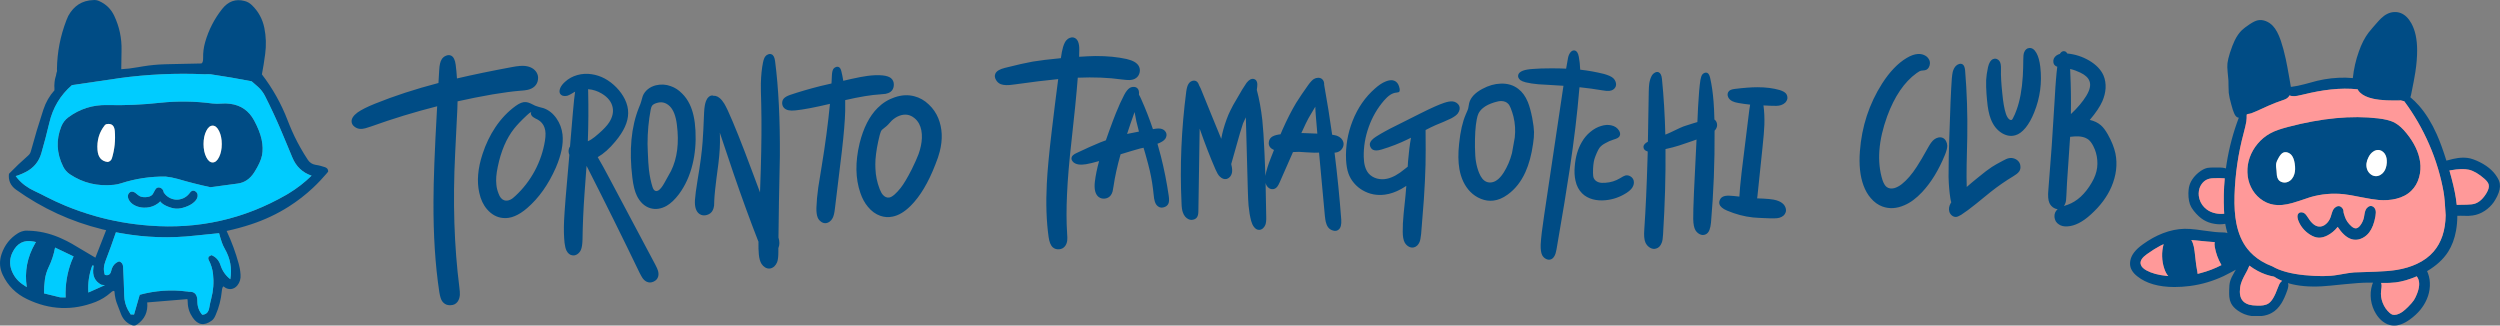 <?xml version="1.0" encoding="UTF-8"?>
<svg id="Layer_1" data-name="Layer 1" xmlns="http://www.w3.org/2000/svg" viewBox="0 0 2336.2 304.22">
  <rect x="0" y="0" width="2336.2" height="304.22" fill="#808080" stroke="none"/>
  <defs>
    <style>
      .cls-1 {
        fill: #f99;
      }

      .cls-1, .cls-2, .cls-3, .cls-4 {
        stroke-width: 0px;
      }

      .cls-2 {
        fill: #fff;
      }

      .cls-3 {
        fill: #004c85;
      }

      .cls-4 {
        fill: #0cf;
      }
    </style>
  </defs>
  <g id="Layer0_0_FILL" data-name="Layer0 0 FILL">
    <path class="cls-3" d="M1066.57,92.96c-.77-1.8-1.52-3.3-2.25-4.5.23-2.53-.12-4.35-1.05-5.45-.8-1.1-1.98-1.7-3.55-1.8-1.5-.07-2.85.27-4.05,1-1.73,1.1-3.45,3.27-5.15,6.5-2.57,4.9-5.15,10.58-7.75,17.05-1.5,3.7-3.7,9.53-6.6,17.5-1.03,2.8-1.95,5.42-2.75,7.85-1.67.57-3.37,1.2-5.1,1.9-6.13,2.5-13.72,5.9-22.75,10.2-2.5,1.23-3.88,2.52-4.15,3.85-.47,1.53.07,3.03,1.6,4.5,2.43,2.17,6.38,2.8,11.85,1.9,3.13-.53,7.2-1.52,12.2-2.95-1.9,6.9-3.22,13.33-3.95,19.3-.8,7.03.38,11.78,3.55,14.25,1.67,1.27,3.63,1.77,5.9,1.5,2.23-.3,3.98-1.25,5.25-2.85.87-1.07,1.5-2.37,1.9-3.9.23-.83.5-2.32.8-4.45,1.33-9.23,3.55-19.3,6.65-30.2,8.3-2.57,14.45-4.38,18.45-5.45,1.07-.23,2.07-.45,3-.65l1.75,5.95c1.9,6.7,3.28,11.95,4.15,15.75,1.6,6.97,2.78,14.4,3.55,22.3.23,2.67.58,4.72,1.05,6.15.67,2.27,1.78,3.88,3.35,4.85,1.5,1,3.23,1.2,5.2.6,2-.57,3.38-1.68,4.15-3.35.7-1.43.82-3.83.35-7.2-1.87-12.8-4.32-25.17-7.35-37.1-1-3.93-2.07-7.83-3.2-11.7.73-.3,1.45-.58,2.15-.85,3.3-1.5,5.28-3.27,5.95-5.3.77-2.2.4-4.13-1.1-5.8-1.27-1.43-3.15-2.2-5.65-2.3-1.07-.07-2.93.13-5.6.6-3.23-9.6-6.83-18.83-10.8-27.7M1060.17,104.91c.03-.13.05-.22.05-.25.87,5.47,2.23,11.57,4.1,18.3-4.57.83-8.27,1.57-11.1,2.2,1.83-5.67,4.15-12.42,6.95-20.25M1008.57,46.76c.13-6.87-1.65-10.77-5.35-11.7-1.17-.27-2.35-.15-3.55.35-1.17.4-2.18,1.1-3.05,2.1-1.2,1.27-2.27,3.4-3.2,6.4-.8,2.7-1.48,6.18-2.05,10.45-10.9,1.03-19.67,2.1-26.3,3.2-5.9,1.03-14.62,3-26.15,5.9-4.83,1.2-7.77,3.02-8.8,5.45-.77,1.83-.57,3.73.6,5.7,1.03,1.9,2.53,3.25,4.5,4.05,2.7,1.07,6.73,1.18,12.1.35,16.9-2.37,30.75-4.07,41.55-5.1-1.93,14.67-3.93,30.73-6,48.2-2.53,21.23-4.08,37.77-4.65,49.6-.93,18.33-.38,34.83,1.65,49.5.67,4.93,2.02,8.27,4.05,10,1.6,1.33,3.53,1.92,5.8,1.75,2.23-.17,4.02-1.07,5.35-2.7,1.23-1.43,1.98-3.3,2.25-5.6.17-1.5.13-3.63-.1-6.4-1.43-21.13-.1-49.68,4-85.65,2.77-24.53,4.75-44.53,5.95-60,14.97-.63,28.65-.08,41.05,1.65,3.17.4,5.53.58,7.1.55,2.63-.07,4.77-.72,6.4-1.95,1.67-1.2,2.75-2.9,3.25-5.1.47-2.13.22-4.12-.75-5.95-1.67-3.07-5.45-5.28-11.35-6.65-8.53-1.9-18.22-2.83-29.05-2.8-4.23.07-9.37.3-15.4.7.1-2.3.15-4.4.15-6.3M1418.87,83.11c-4.6-3.6-10.17-5.25-16.7-4.95-5.47.17-11.08,1.78-16.85,4.85-6.93,3.7-11.07,8.13-12.4,13.3-.33,2.27-.65,3.98-.95,5.15-.1.5-.85,2.33-2.25,5.5-3,6.93-5.07,16-6.2,27.2-1,9.17-.92,17.1.25,23.8,1.57,8.77,4.95,15.83,10.15,21.2,2.87,2.93,6.18,5.15,9.95,6.65,3.9,1.57,7.75,2.12,11.55,1.65,4.47-.47,8.97-2.35,13.5-5.65,7-5.07,12.52-12.07,16.55-21,3.3-7.33,5.67-16.05,7.1-26.15.7-4.33,1.02-8.13.95-11.4-.07-2.97-.62-7.27-1.65-12.9-1.27-6.4-2.65-11.42-4.15-15.05-2.2-5.33-5.15-9.4-8.85-12.2M1403.07,94.41c2.63.13,4.68.95,6.15,2.45.87.8,1.7,2.18,2.5,4.15,1.03,2.6,1.9,5.28,2.6,8.05,1.53,6.23,1.93,12.72,1.2,19.45l-2.6,14.55c-1.73,6.73-4.35,12.85-7.85,18.35-2.27,3.47-4.47,5.85-6.6,7.15-1.43,1-2.97,1.62-4.6,1.85-1.77.27-3.38.08-4.85-.55-2.77-1.13-5.03-3.87-6.8-8.2-1.33-3.23-2.32-6.75-2.95-10.55-.53-2.93-.85-7.43-.95-13.5-.13-11.03.42-19.67,1.65-25.9.4-2.23.92-4.05,1.55-5.45,1.03-2.17,2.58-4.03,4.65-5.6,2.43-1.97,5.83-3.63,10.2-5,2.57-.83,4.8-1.25,6.7-1.25M1237.42,79.36c.13-2.53-.58-4.4-2.15-5.6-.97-.77-2.17-1.12-3.6-1.05-1.33,0-2.58.35-3.75,1.05-1.5.87-3.28,2.73-5.35,5.6-4.67,6.53-8.48,12.18-11.45,16.95-4.27,7.17-8.5,15.48-12.7,24.95-.57,1.27-1.17,2.68-1.8,4.25-.47.03-.93.08-1.4.15-3.47.57-5.88,1.47-7.25,2.7-1.27,1.1-2.02,2.53-2.25,4.3-.3,1.8.03,3.37,1,4.7.83,1.13,2.1,2.05,3.8,2.75-.83,2.2-1.75,4.53-2.75,7-2.87,7.17-4.62,12.88-5.25,17.15v.45c-.3-7.47-.6-14.8-.9-22-.57-12.97-1.23-23.12-2-30.45-1.2-10.5-2.92-19.9-5.15-28.2.17-1.17.3-2.3.4-3.4.37-3.23-.32-5.37-2.05-6.4-1.33-.8-2.82-.8-4.45,0-1.07.57-2.22,1.6-3.45,3.1-.87,1.17-2.25,3.3-4.15,6.4l-4.5,7.75c-2.87,4.67-5.12,8.75-6.75,12.25-1.1,2.2-2.17,4.72-3.2,7.55-2.37,6.4-4.07,12.53-5.1,18.4-2.37-5.63-5.25-12.67-8.65-21.1-4.97-12.4-8.48-21.05-10.55-25.95-.53-1.2-1.05-2.22-1.55-3.05-.53-1.83-1.43-3.1-2.7-3.8-1.17-.57-2.43-.62-3.8-.15-1.33.5-2.37,1.3-3.1,2.4-1.1,1.5-1.88,4.02-2.35,7.55-4.57,35.07-6.03,69.82-4.4,104.25.1,3.77.5,6.62,1.2,8.55,1.1,3.2,2.92,5.37,5.45,6.5,1.37.6,2.8.72,4.3.35,1.5-.33,2.67-1.08,3.5-2.25.87-1.2,1.3-3.18,1.3-5.95l1.2-76.85c4.9,14.03,9.83,26.75,14.8,38.15,1.37,3.13,2.63,5.27,3.8,6.4,2.13,2.2,4.38,3.02,6.75,2.45,1.2-.37,2.23-1.07,3.1-2.1.8-.97,1.35-2.08,1.65-3.35.47-1.97.32-4.52-.45-7.65-.03-.27-.08-.55-.15-.85l8.05-28.45c1.27-4.27,2.27-7.47,3-9.6.07-.13.93-1.98,2.6-5.55,0,1.17.03,2.38.1,3.65l1.75,64.35c.17,6.23.4,11.08.7,14.55.5,5.3,1.3,10.03,2.4,14.2.63,2.3,1.5,4.17,2.6,5.6,1.37,1.87,2.98,2.8,4.85,2.8,1.27,0,2.45-.47,3.55-1.4.97-.87,1.72-1.93,2.25-3.2.7-1.73.98-4.3.85-7.7-.17-10.8-.37-21.33-.6-31.6.17.77.4,1.43.7,2,.7,1.37,1.7,2.43,3,3.2,1.47.73,2.88.88,4.25.45,1.23-.37,2.3-1.18,3.2-2.45.6-.8,1.27-2.03,2-3.7l12.45-28.3c1.63-.07,3.48-.13,5.55-.2,1.6.07,4,.22,7.2.45,3.17.23,5.53.35,7.1.35.67,0,2.17-.03,4.5-.1l5.45,59.2c.27,2.53.55,4.38.85,5.55.47,2,1.18,3.67,2.15,5,1.17,1.57,2.73,2.6,4.7,3.1,2,.6,3.7.32,5.1-.85,2-1.5,2.83-4.67,2.5-9.5-1.57-20.77-3.65-41.57-6.25-62.4,1.1-.1,2.08-.3,2.95-.6,1.9-.63,3.4-1.9,4.5-3.8,1.03-1.9,1.27-3.8.7-5.7-.8-2.6-2.78-4.52-5.95-5.75-1-.33-2.48-.65-4.45-.95-2.17-15.5-4.65-31.02-7.45-46.55M1229.67,108.96c.4,5.27.85,10.57,1.35,15.9-5.4-.27-9.72-.43-12.95-.5h-2l.45-.95c2.87-6.33,4.97-10.68,6.3-13.05,1.4-2.53,3.5-6.08,6.3-10.65.07,2.7.25,5.78.55,9.25M1294.57,76.26c-2.97,1.2-6.17,3.33-9.6,6.4-9.2,8.03-16.18,18.1-20.95,30.2-4.67,11.77-6.72,23.97-6.15,36.6.3,5.07,1.02,9.22,2.15,12.45,1.17,3.37,2.93,6.43,5.3,9.2,2.37,2.77,5.07,5.02,8.1,6.75,6.3,3.63,13.13,4.98,20.5,4.05,5.1-.63,10.3-2.42,15.6-5.35,1.5-.83,3.05-1.78,4.65-2.85-.27,3.43-.52,6.43-.75,9-.8,7.47-1.38,13.08-1.75,16.85-.63,6.57-.92,12.22-.85,16.95,0,4.43.6,7.78,1.8,10.05.87,1.6,2.08,2.87,3.65,3.8,1.6.93,3.22,1.22,4.85.85,2.43-.57,4.25-2.27,5.45-5.1.57-1.33,1.05-3.83,1.45-7.5,1.27-15.63,2.12-26.4,2.55-32.3.8-12.03,1.32-22.82,1.55-32.35.17-7.27.18-18.08.05-32.45,3.77-1.97,6.92-3.5,9.45-4.6.87-.4,3.28-1.4,7.25-3,3-1.27,5.43-2.37,7.3-3.3,2.93-1.57,4.95-3.07,6.05-4.5,1.83-2.47,2.3-4.87,1.4-7.2-.53-1.13-1.38-2.08-2.55-2.85-1.07-.73-2.3-1.17-3.7-1.3-2.03-.17-4.6.27-7.7,1.3-4.8,1.57-12.22,4.87-22.25,9.9l-23,11.55c-4.03,1.97-7.35,3.68-9.95,5.15-2.67,1.43-5.58,3.15-8.75,5.15-3.23,2.1-5.08,4.15-5.55,6.15-.23,1.23-.05,2.42.55,3.55.57,1.17,1.37,2,2.4,2.5,1.8.87,4.4.78,7.8-.25,8.7-2.6,16.92-5.8,24.65-9.6.77-.33,1.75-.82,2.95-1.45-1.17,6.57-2.08,13.97-2.75,22.2-.13,1.7-.23,3.32-.3,4.85-.63.47-1.58,1.22-2.85,2.25-5.87,4.9-11.35,7.9-16.45,9-3.2.7-6.33.65-9.4-.15-3.3-.93-5.93-2.55-7.9-4.85-2.87-3.4-4.37-8.53-4.5-15.4-.17-9.53,1.4-18.88,4.7-28.05,3.27-9.17,8-17.35,14.2-24.55,3.97-4.67,7.8-7.15,11.5-7.45,1.5-.13,2.45-.42,2.85-.85.33-.43.45-1.28.35-2.55-.57-3.23-1.7-5.48-3.4-6.75-2.47-1.9-5.8-1.95-10-.15M235.32,4.76c-2.03-1.97-4.33-3.25-6.9-3.85-8.23-2.17-15.18.33-20.85,7.5-7.27,9.2-12.55,19.5-15.85,30.9-1.4,4.9-2.03,9.88-1.9,14.95.03,1.53-.12,2.75-.45,3.65-.27.63-.65,1.1-1.15,1.4-9.43.13-18.87.33-28.3.6-1.97.03-3.93.08-5.9.15-6.8.2-13.52.83-20.15,1.9-1.7.27-3.38.55-5.05.85-5.73,1.03-10.9,1.65-15.5,1.85,0-.23,0-.48,0-.75,0-5.5.08-11.03.25-16.6.3-11.5-2-22.4-6.9-32.7-3-6.3-7.7-10.85-14.1-13.65-1.77-.8-3.57-1.1-5.4-.9-10.37.37-18.15,5.28-23.35,14.75-.63,1.33-1.22,2.68-1.75,4.05-5.7,14.77-8.65,29.97-8.85,45.6,0,.7.03,1.38.1,2.05-.17.37-.3.75-.4,1.15-.13.5-.25,1.02-.35,1.55-.03.4-.1.8-.2,1.2-.03.17-.07.32-.1.45-.03.1-.07.2-.1.3-.07.2-.13.4-.2.6-.23.67-.42,1.35-.55,2.05-.2.97-.35,1.97-.45,3-.13,1.07-.2,2.15-.2,3.25,0,.07,0,.12,0,.15.07.7.1,1.4.1,2.1v2.1c-4.6,5.07-8.05,11.08-10.35,18.05-4.27,12.93-8.17,25.92-11.7,38.95-.4,1.53-1.2,2.82-2.4,3.85-6.37,5.57-12.38,11.28-18.05,17.15-.73,6.2,1.48,11.15,6.65,14.85,24.53,17.5,51.37,29.83,80.5,37,1.23.3,2.45.58,3.65.85l-10.05,25.7c-.37-.2-.72-.42-1.05-.65-6.9-4.17-13.93-8.33-21.1-12.5-3-1.7-6.07-3.25-9.2-4.65-2.1-.97-4.23-1.85-6.4-2.65-9.07-3.33-18.35-4.93-27.85-4.8-2.43.33-4.67,1.12-6.7,2.35-7.37,4.57-12.48,11.05-15.35,19.45-.27.8-.5,1.6-.7,2.4-1.43,5.8-.87,11.45,1.7,16.95,4.77,10.23,12.4,17.85,22.9,22.85,21.13,10.13,42.48,10.98,64.05,2.55,5.17-2.07,9.8-4.92,13.9-8.55,1.67-1.5,2.78-2.03,3.35-1.6.13.07.23.22.3.45.13,2.27.45,4.5.95,6.7.33,1.47.77,2.92,1.3,4.35,1.23,3.37,2.52,6.72,3.85,10.05,2.03,5.13,5.48,8.6,10.35,10.4,1.17.4,2.3.4,3.4,0,.4-.17.8-.38,1.2-.65,7.17-4.87,10.35-11.75,9.55-20.65l37.55-3.1c.2,1.03.3,2.03.3,3,.1,5.23,1.67,10.02,4.7,14.35,4.8,6.9,10.67,7.85,17.6,2.85,1.33-1,2.37-2.3,3.1-3.9.23-.53.48-1.07.75-1.6,3.07-7,4.97-14.4,5.7-22.2.23-2.5.75-3.97,1.55-4.4.6.53,1.23.98,1.9,1.35,1.57.9,3.3,1.28,5.2,1.15,2.33-.33,4.27-1.43,5.8-3.3,2.33-2.83,3.35-6.22,3.05-10.15-.13-2.1-.38-4.13-.75-6.1-.27-1.3-.57-2.58-.9-3.85-2.9-10.63-6.68-20.93-11.35-30.9,7.7-1.63,15.33-3.7,22.9-6.2,12.7-4.2,24.47-9.75,35.3-16.65,8.03-5.1,15.55-10.93,22.55-17.5,2.37-2.23,4.68-4.55,6.95-6.95,1.93-2.03,3.82-4.13,5.65-6.3l1.5-1.8c.07-1.53-.43-2.68-1.5-3.45-.37-.3-.8-.53-1.3-.7-1.4-.5-2.85-.93-4.35-1.3-1.53-.4-3.12-.72-4.75-.95-2.97-.53-5.3-2.05-7-4.55-2.5-3.77-4.85-7.62-7.05-11.55-3.77-6.67-7.12-13.6-10.05-20.8-.63-1.57-1.25-3.12-1.85-4.65-5.93-15.47-13.95-29.78-24.05-42.95,1.2-6.23,2.22-12.57,3.05-19,1.1-8.23.85-16.35-.75-24.35-1.7-8.4-5.6-15.53-11.7-21.4M263.12,123.06c2.3,5.43,4.58,10.88,6.85,16.35,1.07,2.57,2.13,5.13,3.2,7.7,3.5,8.5,9.5,14.18,18,17.05-6.47,6.3-13.53,11.78-21.2,16.45-.73.47-1.48.92-2.25,1.35-39.63,22.83-82.37,32.45-128.2,28.85-17.47-1.3-34.43-4.3-50.9-9-9.33-2.67-18.52-5.87-27.55-9.6-6.07-2.53-12.07-5.32-18-8.35-3.47-1.83-6.97-3.57-10.5-5.2-6.57-3-11.92-6.93-16.05-11.8-.67-.77-1.28-1.55-1.85-2.35.53-.13,1.05-.27,1.55-.4.47-.17.92-.33,1.35-.5,2.23-.83,4.38-1.78,6.45-2.85,7.43-3.8,12.3-9.65,14.6-17.55,2.73-9.43,5.22-18.9,7.45-28.4,3.33-14.2,10.38-25.95,21.15-35.25l43.35-6.35c.23-.07.48-.12.75-.15,26.67-3.63,53.37-4.85,80.1-3.65,1.87-.13,3.63-.13,5.3,0,12.9,1.9,25.7,4.08,38.4,6.55,1.9,1.7,3.8,3.35,5.7,4.95,2.83,2.5,5.08,5.38,6.75,8.65,5.57,10.97,10.75,22.13,15.55,33.5M182.02,220.21c8.03-.83,15.6-1.6,22.7-2.3.77,3,1.65,5.92,2.65,8.75.67,1.93,1.53,3.83,2.6,5.7,5.23,9.03,6.98,18.55,5.25,28.55-4.37-3.37-7.43-7.77-9.2-13.2-1.5-4.53-4.32-7.63-8.45-9.3l-2.45,1.4c-.6,1.03-.63,2.07-.1,3.1,2.2,4.2,3.55,8.57,4.05,13.1.9,7.87.33,15.6-1.7,23.2-.73,2.77-1.33,5.53-1.8,8.3-.7,4.27-2.9,6.47-6.6,6.6-3.07-3.47-4.58-7.73-4.55-12.8.03-6.23-2.65-9.1-8.05-8.6-.5-.27-1.02-.37-1.55-.3-14.9-1.93-29.65-.92-44.25,3.05l-5.3,18.45-3.15-.05c-.93-1.4-1.82-2.88-2.65-4.45-2.17-4.13-3.3-8.57-3.4-13.3-.23-9-.58-17.98-1.05-26.95-.13-2.47-1.35-4.1-3.65-4.9-3.93,1.33-6.42,4.3-7.45,8.9-.77,3.4-2.75,4.63-5.95,3.7-1.37-4.03-1.2-8.25.5-12.65,3.5-9.07,6.78-18.12,9.85-27.15l5.25.95c22.67,4.03,45.48,4.77,68.45,2.2M11.62,236.01c4.2-8.77,10.85-12.18,19.95-10.25l2.1.45c-.27.37-.53.75-.8,1.15-7.43,12.77-10.05,26.42-7.85,40.95-1.37-.9-2.72-1.8-4.05-2.7-4.9-3.4-8.33-7.88-10.3-13.45-1.9-5.47-1.58-10.85.95-16.15M45.42,249.76c2.87-5.9,4.88-12.03,6.05-18.4l17.3,8.25c-.73,1.5-1.38,3.02-1.95,4.55-4.1,10.7-5.93,21.97-5.5,33.8l-5.1-.1-15.1-3.7c-.03-4.33.25-8.67.85-13,.57-3.97,1.72-7.77,3.45-11.4M87.52,248.21c-.07.63-.15,1.28-.25,1.95-1.13,7.43,1.35,12.75,7.45,15.95l3.3.35-15.45,6.9c-.6-8.63.62-17.05,3.65-25.25l1.3.1M177.87,179.61c-.27.3-.65.78-1.15,1.45-1.43,1.77-3.22,3.15-5.35,4.15-2.17.97-4.38,1.42-6.65,1.35-2.27-.1-4.43-.72-6.5-1.85-2.07-1.17-3.73-2.7-5-4.6-.1-.13-.18-.27-.25-.4-.1-.67-.3-1.3-.6-1.9-.53-1.07-1.37-1.83-2.5-2.3-1.2-.47-2.28-.43-3.25.1-.8.47-1.52,1.37-2.15,2.7-.87,1.73-1.45,2.8-1.75,3.2-1.37,1.77-3.65,2.68-6.85,2.75-2.3.07-4.17-.3-5.6-1.1-.5-.3-1.1-.73-1.8-1.3-1-.83-1.58-1.32-1.75-1.45-1.47-1.1-2.87-1.52-4.2-1.25-.8.2-1.48.67-2.05,1.4-.53.67-.85,1.43-.95,2.3-.13,1.57.35,3.17,1.45,4.8,1.37,2.03,3.32,3.6,5.85,4.7,2.27,1.03,4.78,1.6,7.55,1.7,3.77.13,7.25-.62,10.45-2.25,1.97-1,3.6-2.22,4.9-3.65.2.3.42.58.65.85,1.23,1.33,3.08,2.55,5.55,3.65,3.2,1.37,6.03,2.13,8.5,2.3,2.6.13,5.48-.35,8.65-1.45,3.6-1.23,6.45-2.85,8.55-4.85,2.3-2.13,3.32-4.33,3.05-6.6-.17-1.3-.82-2.35-1.95-3.15-1.2-.83-2.35-.98-3.45-.45-.47.23-.93.62-1.4,1.15M206.77,96.81c-2.7.23-5.42.2-8.15-.1-16.27-2.17-32.55-2.4-48.85-.7-16.43,1.83-32.9,2.55-49.4,2.15-13.63-.33-25.85,3.52-36.65,11.55-2.9,2.2-5.03,4.98-6.4,8.35-5.07,12.6-4.5,25.13,1.7,37.6,1.47,2.97,3.57,5.37,6.3,7.2,12.23,8.17,25.93,11.45,41.1,9.85,2.17-.2,4.33-.65,6.5-1.35,13.57-4.4,27.5-6.52,41.8-6.35,3.83.4,7.63,1.13,11.4,2.2,10.07,2.97,20.23,5.55,30.5,7.75l25.35-3.4c6.47-.8,11.68-4.32,15.65-10.55s6.38-11.53,7.25-15.9c.87-4.4.75-9.27-.35-14.6-1.13-5.33-3.47-11.3-7-17.9-4.93-9.13-12.4-14.33-22.4-15.6-2.8-.4-5.58-.47-8.35-.2M190.22,134.61c0-4.73.83-8.78,2.5-12.15,1.67-3.37,3.67-5.05,6-5.05s4.33,1.68,6,5.05c1.67,3.37,2.5,7.42,2.5,12.15s-.83,8.78-2.5,12.15c-1.67,3.37-3.67,5.05-6,5.05s-4.33-1.68-6-5.05c-1.67-3.37-2.5-7.42-2.5-12.15M107.27,122.41c.7,8.73-.18,17.18-2.65,25.35-.57,1.9-1.85,3.1-3.85,3.6-5.9-.63-9.12-4.35-9.65-11.15-.7-8.87,1.55-16.57,6.75-23.1.4-.53.95-.9,1.65-1.1,4.73-.9,7.32,1.23,7.75,6.4M820.12,100.86c-7.67,7.67-13.28,18.7-16.85,33.1-4.17,17.43-3.93,32.85.7,46.25,1.7,5.07,4.03,9.38,7,12.95,3.4,4.17,7.28,7,11.65,8.5,3.77,1.33,7.6,1.58,11.5.75,5.6-1.1,11.23-4.47,16.9-10.1,8.83-8.83,16.5-21.65,23-38.45,1.9-4.67,3.28-8.75,4.15-12.25,2.9-11.37,2.45-21.73-1.35-31.1-2.03-4.93-4.98-9.22-8.85-12.85-3.97-3.83-8.47-6.4-13.5-7.7-5.87-1.57-11.98-1.25-18.35.95-6.03,2-11.37,5.32-16,9.95M818.07,157.71c-.13-2.43-.12-5.32.05-8.65.53-7,1.87-14.68,4-23.05.57-2.23,1.23-3.78,2-4.65.27-.3,1.27-1.12,3-2.45,1.57-1.13,3.62-3.18,6.15-6.15,2.13-2,4.45-3.5,6.95-4.5,2.77-1.07,5.42-1.38,7.95-.95,2.23.43,4.3,1.42,6.2,2.95,1.8,1.4,3.28,3.17,4.45,5.3,1.97,3.73,2.85,8.23,2.65,13.5-.17,4.6-1.2,9.58-3.1,14.95-1.4,3.7-3.5,8.4-6.3,14.1-4.17,8.2-7.68,14.08-10.55,17.65-1.73,2.2-3.55,4.17-5.45,5.9-2.1,1.83-3.87,2.82-5.3,2.95-2.07.23-3.95-.58-5.65-2.45-1.07-1.13-2.1-2.97-3.1-5.5-2.4-6.23-3.72-12.55-3.95-18.95M810.07,71.01c-3.33.43-8.17,1.35-14.5,2.75-2.67.57-5.18,1.15-7.55,1.75-.5-3.13-1.1-6.12-1.8-8.95-.47-1.9-1.17-3.13-2.1-3.7-.87-.53-1.85-.62-2.95-.25-1.1.4-1.93,1.07-2.5,2-.73,1.13-1.17,3.15-1.3,6.05-.1,2.4-.22,4.85-.35,7.35-3.97.9-7.4,1.7-10.3,2.4-10.53,2.67-19.97,5.42-28.3,8.25-2.97,1.03-5,2.22-6.1,3.55-1,1.2-1.47,2.67-1.4,4.4.1,1.73.7,3.17,1.8,4.3,2.03,2.1,5.58,2.85,10.65,2.25,7.03-.67,17.77-2.7,32.2-6.1-1.73,18.1-4.33,37.7-7.8,58.8-1.6,9.47-2.63,15.85-3.1,19.15-1,7.13-1.58,13.53-1.75,19.2-.1,3.87.3,6.9,1.2,9.1.63,1.5,1.6,2.73,2.9,3.7,1.3,1.03,2.68,1.55,4.15,1.55,1.37,0,2.72-.47,4.05-1.4,1.17-.83,2.12-1.95,2.85-3.35.93-1.73,1.63-4.58,2.1-8.55l6.55-54c1.87-16.27,2.9-28.78,3.1-37.55.07-3.47.07-6.85,0-10.15,13.5-3.1,24.32-4.88,32.45-5.35,2.67-.17,4.43-.33,5.3-.5,1.9-.37,3.45-1,4.65-1.9,1.97-1.5,2.98-3.65,3.05-6.45.07-2.7-.85-4.83-2.75-6.4-1.7-1.3-4.3-2.13-7.8-2.5-4.33-.4-9.22-.22-14.65.55M508.02,101.11c-3.57-.87-6.22-1.65-7.95-2.35-1.87-.93-3.25-1.62-4.15-2.05-1.67-.77-3.13-1.2-4.4-1.3-2.73-.3-5.95.9-9.65,3.6-7.2,5.2-13.52,11.83-18.95,19.9-5,7.47-9,15.8-12,25-4.43,13.47-5.45,25.53-3.05,36.2,1.33,6.27,3.77,11.43,7.3,15.5,4.27,4.9,9.22,7.6,14.85,8.1,7.03.77,14.57-2.32,22.6-9.25,10.9-9.4,19.82-21.97,26.75-37.7,5.13-11.83,7.23-22.17,6.3-31-.63-5.53-2.48-10.52-5.55-14.95-3.23-4.73-7.27-7.97-12.1-9.7M508.87,119.36c1.1,3.1,1.22,7.2.35,12.3-1.6,9.8-4.77,19.13-9.5,28-4.8,8.9-10.85,16.72-18.15,23.45-1.63,1.63-3.23,2.82-4.8,3.55-2.07.93-3.97,1.08-5.7.45-2.3-.8-4.05-2.93-5.25-6.4-1.07-2.7-1.72-5.35-1.95-7.95-.57-4.73-.13-10.38,1.3-16.95,2.97-14.6,8.05-26.47,15.25-35.6,2.77-3.5,6.78-7.7,12.05-12.6,1.7-1.63,3.02-2.62,3.95-2.95-.7,1.57-.18,3.1,1.55,4.6.53.43,1.27.88,2.2,1.35.5.3,1.27.68,2.3,1.15,3.13,1.73,5.27,4.27,6.4,7.6M502.72,74.46c.37-2.53-.08-4.82-1.35-6.85-2.1-3.33-5.6-5.32-10.5-5.95-2.8-.37-6.92-.03-12.35,1-19.4,3.6-36.57,7.15-51.5,10.65-.27-4.5-.67-8.77-1.2-12.8-.57-4.43-1.92-7.23-4.05-8.4-1.5-.8-3.15-.82-4.95-.05-1.73.67-3.08,1.78-4.05,3.35-1.33,2.03-2.12,5.42-2.35,10.15l-.7,12c-21.8,5.7-41.62,12.17-59.45,19.4-7.13,2.87-12.5,5.57-16.1,8.1-4.03,2.97-5.9,5.92-5.6,8.85.17,1.73,1.03,3.2,2.6,4.4,1.5,1.23,3.17,1.93,5,2.1,1.57.17,3.33-.02,5.3-.55,1.13-.27,2.87-.82,5.2-1.65,20.33-7.3,40.95-13.6,61.85-18.9l-.2,3.2c-2.13,37.9-3.22,66.37-3.25,85.4-.17,31.67,1.65,60.02,5.45,85.05.4,2.4.8,4.18,1.2,5.35.63,1.97,1.53,3.5,2.7,4.6,1.77,1.73,4.02,2.5,6.75,2.3,2.7-.1,4.8-1.13,6.3-3.1,1.27-1.67,2.02-3.8,2.25-6.4.1-1.8-.05-4.17-.45-7.1-4.9-38.47-6.22-80.2-3.95-125.2.43-9.17,1.12-23.02,2.05-41.55.07-2.4.13-4.78.2-7.15,10.83-2.43,21.73-4.6,32.7-6.5,10.5-1.73,18.92-2.85,25.25-3.35,3.47-.23,6-.53,7.6-.9,2.73-.63,4.9-1.73,6.5-3.3,1.73-1.67,2.77-3.73,3.1-6.2M587.02,105.86c.07-4.33-.95-8.67-3.05-13-1.9-3.9-4.52-7.58-7.85-11.05-6.87-7.03-14.6-11.18-23.2-12.45-4.5-.7-8.93-.45-13.3.75-4.5,1.23-8.37,3.35-11.6,6.35-1.9,1.67-3.35,3.5-4.35,5.5-.87,2.13-1.03,3.83-.5,5.1.5,1.17,1.45,1.98,2.85,2.45,1.33.33,2.67.33,4,0,1.03-.3,2.23-.85,3.6-1.65l3.4-2c.1-.03.23-.08.4-.15-.57,3.57-1.25,10-2.05,19.3l-2.7,31.9c-.47.63-.82,1.38-1.05,2.25-.43,1.67-.37,3.32.2,4.95.07.17.15.33.25.5l-3.55,41.1c-.73,9.4-1.2,16.27-1.4,20.6-.33,7.67-.18,14.53.45,20.6.37,3.07.97,5.48,1.8,7.25,1.4,2.77,3.33,4.27,5.8,4.5,1.57.2,3.1-.23,4.6-1.3,1.33-.97,2.37-2.25,3.1-3.85.87-1.97,1.37-5.2,1.5-9.7.17-13.57.8-28.05,1.9-43.45l1.65-22.5c.07-.93.15-1.88.25-2.85,17.6,34.6,34.15,68,49.65,100.2,1.07,2.07,1.97,3.65,2.7,4.75,1.2,1.63,2.53,2.77,4,3.4,2,.9,4.1.83,6.3-.2,2.23-1.03,3.65-2.62,4.25-4.75.47-1.67.38-3.55-.25-5.65-.43-1.37-1.25-3.18-2.45-5.45l-43-80.9c-4.03-7.67-7.63-14.18-10.8-19.55,5.6-3.23,11.1-8.13,16.5-14.7,7.9-9.4,11.88-18.17,11.95-26.3M549.72,83.36c4.4.33,8.58,1.68,12.55,4.05,5.9,3.53,9.33,7.95,10.3,13.25.8,4.4-.3,8.97-3.3,13.7-1.97,3.03-5.22,6.52-9.75,10.45-2.77,2.47-5.08,4.28-6.95,5.45-1.1.7-2.18,1.28-3.25,1.75.57-15.7.67-31.25.3-46.65,0-.7-.02-1.37-.05-2,.03,0,.08,0,.15,0M637.27,87.26c-3.1-3.17-6.58-5.42-10.45-6.75-4.5-1.67-9.15-1.93-13.95-.8-2.77.7-5.22,1.88-7.35,3.55-2.23,1.8-3.85,3.93-4.85,6.4-.03.2-.55,2-1.55,5.4-.33,1.27-1.02,3.1-2.05,5.5-7.23,18-9.28,39.82-6.15,65.45.87,7.33,2.28,12.98,4.25,16.95,1.33,2.77,3.03,5.17,5.1,7.2,2.23,2.13,4.72,3.6,7.45,4.4,5,1.43,10.1.68,15.3-2.25,3.87-2.27,7.67-5.87,11.4-10.8,5.97-8.03,10.23-17.42,12.8-28.15,2.37-9.8,3.27-20.22,2.7-31.25-.5-9.97-2.28-18.15-5.35-24.55-1.9-4-4.33-7.43-7.3-10.3M619.72,95.81c2.27.47,4.38,1.68,6.35,3.65,3.33,3.47,5.48,9.12,6.45,16.95,2.2,17.03.38,31.48-5.45,43.35l-6.4,11.5c-1.73,3.07-3.37,5.18-4.9,6.35-1.17.8-2.18,1.08-3.05.85-1.27-.3-2.25-1.52-2.95-3.65-1.5-4.73-2.62-10.1-3.35-16.1-.47-4.27-.82-9.73-1.05-16.4l-.25-7.9c0-10.97.98-21.63,2.95-32,.33-1.73.77-2.95,1.3-3.65.8-1.03,2.12-1.83,3.95-2.4,2.3-.77,4.43-.95,6.4-.55M720.97,50.76c-.93-.4-1.95-.4-3.05,0-1.03.33-1.9.93-2.6,1.8-.97,1.1-1.73,3.03-2.3,5.8-1.17,5.67-1.83,12.27-2,19.8-.07,3.13.05,9.8.35,20,.4,16.97.25,37.27-.45,60.9-.27,7.4-.5,14.3-.7,20.7-2.4-6.33-4.98-13.23-7.75-20.7-9.3-25.03-16.8-43.75-22.5-56.15-1.33-2.77-2.4-4.82-3.2-6.15-1.33-2.17-2.78-3.9-4.35-5.2-1.17-.97-2.38-1.6-3.65-1.9-.63-.17-1.23-.18-1.8-.05-.23-.13-.47-.23-.7-.3-1.37-.27-2.68.15-3.95,1.25-1.1.97-1.95,2.23-2.55,3.8-.97,2.43-1.57,6.03-1.8,10.8-.47,12.23-.93,21.4-1.4,27.5-.63,9-2.18,20.78-4.65,35.35-1.43,8.77-2.27,15.08-2.5,18.95-.37,6.5,1.07,10.85,4.3,13.05,2.03,1.37,4.35,1.65,6.95.85,2.53-.73,4.35-2.23,5.45-4.5.57-1.13.97-2.57,1.2-4.3.07-.63.12-2.17.15-4.6.07-2.2.33-5.55.8-10.05.57-5.47,1.6-13.72,3.1-24.75,1.17-9.73,1.63-18,1.4-24.8,0-1.23-.03-2.52-.1-3.85,5.27,15.93,9.53,28.63,12.8,38.1,8.03,23.37,15.65,44.25,22.85,62.65.13.33.28.68.45,1.05-.07,5,.05,8.95.35,11.85.33,3.8,1.17,6.77,2.5,8.9.87,1.37,1.97,2.47,3.3,3.3,1.43.87,2.9,1.23,4.4,1.1,1.5-.17,2.92-.83,4.25-2,1.13-1.1,2.02-2.42,2.65-3.95.77-2.03,1.15-5.22,1.15-9.55,0-1.13,0-2.33,0-3.6.63-1.47.95-3.03.95-4.7s-.28-3.35-.85-5.25c.17-19,.6-44.25,1.3-75.75.23-34.77-1.25-64.38-4.45-88.85-.43-3.7-1.55-5.88-3.35-6.55M1485.97,123.41c-3.07,2.53-5.63,5.6-7.7,9.2-3.77,6.33-6,13.92-6.7,22.75-.47,4.93-.23,9.45.7,13.55,1.03,4.8,3.12,8.75,6.25,11.85,2.63,2.6,6,4.45,10.1,5.55,3.63.93,7.5,1.2,11.6.8,7.03-.63,13.62-2.92,19.75-6.85,2.3-1.5,4.05-3.08,5.25-4.75,1.5-2.3,1.97-4.58,1.4-6.85-.47-1.6-1.45-2.87-2.95-3.8-1.6-.97-3.22-1.25-4.85-.85-.93.23-2.63,1.12-5.1,2.65-4.03,2.43-8.53,3.82-13.5,4.15-2.47.23-4.52.1-6.15-.4-2.2-.7-3.75-1.95-4.65-3.75-.53-1.1-.8-2.85-.8-5.25,0-5.3.43-9.52,1.3-12.65.57-1.8,1.27-3.65,2.1-5.55,1.03-2.4,1.95-4.12,2.75-5.15,1.27-1.63,3.03-3.03,5.3-4.2,2.3-1.37,4.92-2.52,7.85-3.45,1.57-.47,2.72-.9,3.45-1.3,1.23-.67,2.02-1.5,2.35-2.5.47-1.27.27-2.7-.6-4.3-1.6-2.77-4.12-4.5-7.55-5.2-2.87-.63-5.97-.43-9.3.6-3.7,1.1-7.13,3-10.3,5.7M1621.02,83.11c-2.67.33-4.45,1.02-5.35,2.05-.7.7-1.12,1.57-1.25,2.6-.1,1,.05,1.95.45,2.85.7,1.67,2.05,3,4.05,4,1.4.7,3.28,1.25,5.65,1.65,3.87.67,7.35,1.15,10.45,1.45l.45.1c-.53,2.93-1.02,6.37-1.45,10.3l-6.5,52.75c-1.23,10.87-1.93,18.48-2.1,22.85-3.8-.47-6.93-.75-9.4-.85-2.73-.1-4.82.25-6.25,1.05-1.17.63-2.03,1.62-2.6,2.95-.63,1.37-.75,2.68-.35,3.95.7,2.3,3.07,4.3,7.1,6,8.13,3.43,16.23,5.57,24.3,6.4,3.07.27,6.53.47,10.4.6l6.4.25c3.57.1,6.2-.1,7.9-.6,3.03-.93,4.95-2.62,5.75-5.05.47-1.37.42-2.83-.15-4.4-.53-1.5-1.4-2.77-2.6-3.8-1.8-1.67-4.6-2.88-8.4-3.65-2.47-.43-5.58-.75-9.35-.95-2.4-.1-4.45-.18-6.15-.25.13-.73.23-1.52.3-2.35l4.75-45.65c.97-8.97,1.53-15.87,1.7-20.7.2-6.7-.08-12.75-.85-18.15l7.6.35c1.97.1,3.47.12,4.5.05,1.7-.03,3.15-.27,4.35-.7,1.5-.5,2.8-1.27,3.9-2.3,1.1-1.17,1.77-2.43,2-3.8.17-1.8-.27-3.37-1.3-4.7-1-1.2-2.88-2.27-5.65-3.2-6.17-1.8-13.17-2.7-21-2.7-5.6,0-12.7.53-21.3,1.6M1598.07,72.71c-.57-2.53-1.48-4.08-2.75-4.65-.8-.3-1.63-.28-2.5.05-.87.37-1.57.88-2.1,1.55-.7,1-1.27,2.65-1.7,4.95-.87,5.53-1.6,13.93-2.2,25.2l-.65,14.25c-1.3.4-2.75.83-4.35,1.3-3.87,1.17-6.67,2.07-8.4,2.7-1.97.73-4.7,1.97-8.2,3.7-3.7,1.8-6.45,3.05-8.25,3.75-.27.1-.52.18-.75.25-.47-18.37-1.52-35.68-3.15-51.95-.33-3.43-1.37-5.53-3.1-6.3-1.2-.5-2.47-.32-3.8.55-1.17.67-2.12,1.7-2.85,3.1-1.03,1.97-1.75,4.33-2.15,7.1-.23,1.73-.38,4.22-.45,7.45-.33,19.3-.6,34.87-.8,46.7-2.7,1.43-4.08,3.02-4.15,4.75-.03,1,.28,1.9.95,2.7.7.73,1.55,1.25,2.55,1.55.17.07.33.12.5.15-.1,3.2-.18,6-.25,8.4-.7,24.07-1.68,45.47-2.95,64.2-.47,5.67-.12,9.83,1.05,12.5.9,2,2.28,3.58,4.15,4.75,2,1.2,3.95,1.48,5.85.85,2.33-.63,4.07-2.42,5.2-5.35.7-1.8,1.12-4.33,1.25-7.6,1.77-28.47,2.53-55.13,2.3-80,4.5-.97,8.75-2.08,12.75-3.35,2.8-.87,6.98-2.28,12.55-4.25,1.27-.47,2.5-.92,3.7-1.35l-2.4,49.05c-.53,12.33-.77,20.75-.7,25.25.1,4.8.78,8.28,2.05,10.45,1,1.63,2.33,2.88,4,3.75,1.77.87,3.47.98,5.1.35,1.83-.63,3.18-2.1,4.05-4.4.63-1.63,1.1-3.83,1.4-6.6,2.43-28.13,3.55-56.83,3.35-86.1.37-.4.68-.77.95-1.1,1.23-1.7,1.67-3.52,1.3-5.45-.33-1.7-1.13-3-2.4-3.9-.17-6.53-.43-12.13-.8-16.8-.63-8.13-1.7-15.52-3.2-22.15M1475.37,53.06c-.57-3.4-1.85-5.37-3.85-5.9-1.57-.27-2.95.4-4.15,2-1,1.33-1.7,3.02-2.1,5.05-.53,2.63-1.12,5.95-1.75,9.95-4.5-.23-9.2-.33-14.1-.3-6.63,0-12.17.18-16.6.55-4.17.23-7.45.8-9.85,1.7-2.37.93-3.78,2.23-4.25,3.9-.4,1.8.27,3.42,2,4.85,1.1.8,2.8,1.5,5.1,2.1,3.33.8,7.28,1.4,11.85,1.8,1.17.13,5.15.37,11.95.7,3.87.17,7.67.4,11.4.7l-18.1,121.45c-1.83,12-2.9,21.03-3.2,27.1-.1,4.4.37,7.63,1.4,9.7.77,1.5,1.9,2.65,3.4,3.45,1.6.87,3.15,1.05,4.65.55,2.7-.93,4.48-4.03,5.35-9.3,5.73-33.03,9.83-57.95,12.3-74.75,4.17-27.67,7.17-52.7,9-75.1.07-.57.13-1.15.2-1.75,7.27.77,14.35,1.73,21.25,2.9,2.73.5,4.97.67,6.7.5,2.57-.3,4.4-1.4,5.5-3.3.77-1.33.92-2.85.45-4.55-.4-1.57-1.23-2.93-2.5-4.1-1.57-1.43-4.45-2.73-8.65-3.9-7.8-1.9-15.17-3.22-22.1-3.95-.17-4.4-.6-8.42-1.3-12.05M1886.32,150.91c-1.03-1.23-2.33-2.13-3.9-2.7-1.57-.57-3.15-.72-4.75-.45-1.63.23-3.72,1.08-6.25,2.55-4.1,2.13-7.5,4.07-10.2,5.8-2.77,1.77-7.22,5.17-13.35,10.2-3.57,2.87-6.9,5.67-10,8.4-.2-5.9-.23-12.63-.1-20.2.1-5.87.3-14.72.6-26.55.33-21.23-.33-41.85-2-61.85-.23-3.13-1.03-5.13-2.4-6-1-.57-2.13-.65-3.4-.25-1.2.37-2.23,1.03-3.1,2-1.2,1.37-2.1,3.15-2.7,5.35-.33,1.5-.62,3.58-.85,6.25-.8,11-1.58,29.33-2.35,55l-.5,17.5c-.17,8.93-.23,15.4-.2,19.4.2,7.2.73,13.63,1.6,19.3.23,1.67.55,3.13.95,4.4-.23.33-.43.65-.6.95-1.57,2.77-1.95,5.45-1.15,8.05.47,1.33,1.25,2.45,2.35,3.35,1.2.93,2.47,1.37,3.8,1.3,1.1-.03,2.68-.67,4.75-1.9,3.93-2.53,8.58-5.97,13.95-10.3,3-2.4,7.47-6.03,13.4-10.9,6.97-5.53,14.15-10.52,21.55-14.95,1.57-1,2.6-1.7,3.1-2.1,1.1-.87,1.93-1.75,2.5-2.65.83-1.4,1.15-2.93.95-4.6-.1-1.67-.67-3.13-1.7-4.4M1952.17,56.51c-6.3-3.63-13.03-5.8-20.2-6.5h-.15c-.63-1.17-1.43-1.87-2.4-2.1-1.7-.33-3.12.33-4.25,2-.13.13-.22.28-.25.45-2.57.7-4.42,2.08-5.55,4.15-.53,1.1-.72,2.28-.55,3.55.13,1.27.63,2.3,1.5,3.1.57.53,1.28.93,2.15,1.2-.47,3.7-.87,7.68-1.2,11.95-.3,3.13-.73,9.77-1.3,19.9-1.63,28.63-3.57,56.27-5.8,82.9-.57,5.67-.25,9.85.95,12.55.93,2.03,2.38,3.62,4.35,4.75,1.13.63,2.25.98,3.35,1.05-2.23,1.97-3.22,4.45-2.95,7.45.13,1.33.53,2.63,1.2,3.9.77,1.2,1.73,2.17,2.9,2.9,2.13,1.47,4.8,2.08,8,1.85,6.93-.4,14.23-4.12,21.9-11.15,8.73-7.87,15.12-16.42,19.15-25.65,4.6-10.77,5.87-21.23,3.8-31.4-1.17-5.53-3.57-11.5-7.2-17.9-2.13-3.77-4.27-6.57-6.4-8.4-2.7-2.37-6.15-4.03-10.35-5,5.63-6.63,9.55-12.47,11.75-17.5,1.73-4.03,2.73-8.03,3-12,.23-4.4-.42-8.42-1.95-12.05-2.43-5.47-6.93-10.13-13.5-14M1943.92,67.81c4.67,2.2,7.55,4.87,8.65,8,1.4,3.57.43,8.12-2.9,13.65-3.47,5.67-8.28,11.38-14.45,17.15.2-13,.02-25.62-.55-37.85-.07-1.53-.12-2.97-.15-4.3,3.17.73,6.3,1.85,9.4,3.35M1932.62,155.46c.97-13.07,1.57-21.97,1.8-26.7,0-.3.03-.6.1-.9.1-.03.23-.05.4-.05.93-.07,2.3-.18,4.1-.35,5.4-.3,9.63.73,12.7,3.1,1.57,1.27,3.03,3.23,4.4,5.9,2.13,4.13,3.38,8.53,3.75,13.2.4,4.8-.18,9.37-1.75,13.7-.7,2.13-1.88,4.63-3.55,7.5-6.17,10.5-13.6,17.32-22.3,20.45-1.47.47-2.65.87-3.55,1.2.57-.87,1.05-1.85,1.45-2.95.47-1.33.75-3.78.85-7.35.23-6.57.77-15.48,1.6-26.75M1867.17,55.81c-1.5-1.1-3.08-1.28-4.75-.55-2.13.87-3.68,3.35-4.65,7.45-1,4.67-1.58,8.68-1.75,12.05-.07,2.2-.07,4.38,0,6.55.17,4.73.45,8.92.85,12.55.63,7.23,1.77,12.95,3.4,17.15,2.3,6.1,5.85,10.6,10.65,13.5,4.2,2.43,8.32,3.07,12.35,1.9,3.23-.87,6.42-3.18,9.55-6.95,3.03-3.73,5.73-8.55,8.1-14.45,5.5-13.6,7.4-27.75,5.7-42.45-.63-5.5-1.83-9.83-3.6-13-1.97-3.5-4.28-5.05-6.95-4.65-2.13.23-3.68,1.65-4.65,4.25-.47,1.37-.7,3.52-.7,6.45,0,4.7-.15,9.87-.45,15.5-.8,12.7-2.75,23.25-5.85,31.65-.93,2.73-2.07,5.33-3.4,7.8-.4.8-.8,1.3-1.2,1.5-.77.27-1.6,0-2.5-.8-1.1-.93-2.05-2.58-2.85-4.95-1.47-4.37-2.6-10.82-3.4-19.35-.97-9.17-1.37-16.35-1.2-21.55.07-2.43-.02-4.2-.25-5.3-.37-1.97-1.18-3.4-2.45-4.3M1802.02,54.61c-1.03-1.47-2.47-2.57-4.3-3.3-1.73-.7-3.58-.98-5.55-.85-3.13.2-6.6,1.43-10.4,3.7-8.23,4.9-15.9,12.88-23,23.95-12.1,19-19.02,40.12-20.75,63.35-.93,12.57.18,23.15,3.35,31.75,1.67,4.63,3.95,8.62,6.85,11.95,3.17,3.73,6.8,6.35,10.9,7.85,6.47,2.33,13.27,1.93,20.4-1.2,5.67-2.37,11.23-6.48,16.7-12.35,8.37-8.93,15.47-20.53,21.3-34.8,1.43-3.47,2.15-6.3,2.15-8.5-.03-1.5-.4-2.9-1.1-4.2-.7-1.4-1.68-2.42-2.95-3.05-1.27-.57-2.65-.72-4.15-.45-1.43.3-2.77.92-4,1.85-1.73,1.33-3.48,3.58-5.25,6.75-4.73,8.53-8.43,14.82-11.1,18.85-4.5,6.97-9.17,12.37-14,16.2-2.37,1.83-4.7,3.07-7,3.7-2.77.7-5.12.35-7.05-1.05-1.5-1.1-2.82-3.28-3.95-6.55-5.3-17.03-3.83-36.88,4.4-59.55,6.87-18.63,16.02-32.07,27.45-40.3,1.83-1.4,3.35-2.18,4.55-2.35.7-.1,1.77-.22,3.2-.35,2.2-.4,3.68-1.9,4.45-4.5.67-2.47.28-4.65-1.15-6.55M2095.12,28.06c-2.63,2.53-4.93,5.83-6.9,9.9-1.37,2.83-2.83,6.65-4.4,11.45-1.27,4.03-2.03,7.25-2.3,9.65-.23,2.17-.18,4.87.15,8.1.5,5.33.75,8.02.75,8.05.03.77.07,2.7.1,5.8,0,2.37.07,4.28.2,5.75.3,2.77,1.12,6.48,2.45,11.15.87,3.33,1.72,5.95,2.55,7.85,1.1,2.7,2.57,4.12,4.4,4.25-5.2,13.67-8.97,27.75-11.3,42.25-.27,1.7-.52,3.42-.75,5.15-.37-.13-.73-.25-1.1-.35-1.17-.3-2.58-.47-4.25-.5h-4.3c-3.73-.07-6.3.05-7.7.35-2.6.57-5.32,2-8.15,4.3-4.93,4.07-7.93,8.63-9,13.7-.3,1.37-.48,3.22-.55,5.55-.07,5.37.8,9.68,2.6,12.95.47.87,1.3,2.1,2.5,3.7,2.87,3.6,5.85,6.37,8.95,8.3,3.07,1.9,6.5,3.15,10.3,3.75,1.63.27,3.27.42,4.9.45,1.73,0,3.47-.15,5.2-.45.07.47.15.95.25,1.45.43,2.23.98,4.47,1.65,6.7.07.2.13.4.2.6-.17-.1-.33-.18-.5-.25-.87-.33-2.42-.5-4.65-.5-3.77,0-9.58-.58-17.45-1.75-4.8-.73-8.87-1.22-12.2-1.45-2.03-.13-3.8-.18-5.3-.15-6.7.13-13.5,1.53-20.4,4.2-6.27,2.43-12.4,5.82-18.4,10.15-3.6,2.53-6.37,5.07-8.3,7.6-.4.5-.77,1.02-1.1,1.55-1.27,1.97-2.1,4.02-2.5,6.15-.47,2.3-.38,4.47.25,6.5.6,1.9,1.72,3.77,3.35,5.6.87.93,1.9,1.87,3.1,2.8,8.23,6.5,19.67,9.78,34.3,9.85,4.93,0,9.8-.32,14.6-.95,10.97-1.43,21.52-4.53,31.65-9.3,2.03-.97,4.6-2.28,7.7-3.95,1.13-.6,2.35-1.27,3.65-2l-1.2,2c-2.17,3.67-3.55,6.62-4.15,8.85-.6,2.1-.9,5-.9,8.7-.07,2.47-.02,4.47.15,6,.23,2.17.75,4.05,1.55,5.65,1.23,2.53,3.28,4.82,6.15,6.85,3.9,2.83,8.25,4.58,13.05,5.25h9.45c3.67-.43,6.8-1.4,9.4-2.9,3.57-1.93,6.63-5,9.2-9.2,1.87-3.03,3.67-7.03,5.4-12,.5-1.47.8-2.72.9-3.75.07-.5.08-.95.05-1.35-.03-.57-.15-1.1-.35-1.6.3.1.6.2.9.3,8.67,2.47,18.87,3.38,30.6,2.75,3.73-.2,10.95-.87,21.65-2,9.03-.93,16.25-1.42,21.65-1.45,1.27,0,2.83.02,4.7.05-.37.67-.67,1.42-.9,2.25-1.33,4.4-1.68,8.98-1.05,13.75.67,4.7,2.22,9.03,4.65,13,1.8,2.97,3.95,5.4,6.45,7.3,2.77,2.1,5.68,3.32,8.75,3.65,1.37.17,2.78.15,4.25-.05,2.63-.4,5.42-1.4,8.35-3,1.37-.77,2.75-1.67,4.15-2.7,7.33-5.3,12.55-11.6,15.65-18.9,1.67-3.9,2.6-7.92,2.8-12.05.23-4.3-.37-8.35-1.8-12.15-.27-.7-.53-1.33-.8-1.9,8.63-5.07,15.18-11.08,19.65-18.05,3.57-5.6,6.03-12.18,7.4-19.75.77-4.23,1.17-8.67,1.2-13.3v-.6c.97,0,1.98-.02,3.05-.05h.1c1.23.03,3.1.07,5.6.1.67,0,1.3,0,1.9,0,1.37-.07,2.58-.18,3.65-.35,3.93-.53,7.67-1.95,11.2-4.25,3.4-2.2,6.28-4.98,8.65-8.35.93-1.37,1.98-3.18,3.15-5.45,2.17-4.53,2.97-8.43,2.4-11.7-.3-1.9-1.1-3.88-2.4-5.95-3.93-6.5-10.37-11.68-19.3-15.55-2.17-.93-4.18-1.63-6.05-2.1-2.7-.63-5.67-.83-8.9-.6-.8.07-1.62.15-2.45.25-2.93.4-6.53,1.22-10.8,2.45-3.07-9.83-6.07-18.03-9-24.6-4.7-10.53-10.18-19.4-16.45-26.6-2.8-3.17-5.55-5.85-8.25-8.05.33-.8.6-1.77.8-2.9,1.87-9,3.15-15.8,3.85-20.4,1.17-7.6,1.73-14.47,1.7-20.6,0-10.33-1.82-18.75-5.45-25.25-2.63-4.73-5.88-7.88-9.75-9.45-2-.8-4.13-1.13-6.4-1-2.23.13-4.33.7-6.3,1.7-1.87.9-3.75,2.25-5.65,4.05-1.13,1.07-2.72,2.77-4.75,5.1l-3.35,3.85c-1.67,1.93-2.88,3.4-3.65,4.4-3.63,4.73-6.68,10.65-9.15,17.75-2.87,8-4.75,16.28-5.65,24.85-2.03-.2-4.25-.33-6.65-.4-9-.13-17.92.85-26.75,2.95-.07.03-3.97,1.08-11.7,3.15-4.67,1.23-8.6,2.03-11.8,2.4-.37.03-.7.07-1,.1-.03-.2-.07-.4-.1-.6l-1.35-7.85c-1.37-7.83-2.47-13.67-3.3-17.5-1.4-6.47-2.95-12.22-4.65-17.25-2.13-6.23-4.62-10.83-7.45-13.8-1.9-2-4.08-3.48-6.55-4.45-2.67-1.03-5.23-1.27-7.7-.7-1.87.4-4.37,1.63-7.5,3.7-3.27,2.2-5.62,3.98-7.05,5.35M2099.37,106.56h.9c1.1-.07,2.28-.3,3.55-.7,1.1-.37,2.57-.97,4.4-1.8,6.8-3.1,10.75-4.88,11.85-5.35,4.5-1.97,8.53-3.53,12.1-4.7,2.43-.77,4.08-1.47,4.95-2.1,1.13-.8,1.88-1.7,2.25-2.7,1.17.4,2.43.62,3.8.65,2,.07,4.9-.4,8.7-1.4,9.6-2.37,18.32-3.97,26.15-4.8,8.93-.97,17.3-1.03,25.1-.2.23.53.55,1.05.95,1.55.33.47.72.92,1.15,1.35,2.73,2.7,6.8,4.65,12.2,5.85,3.73.83,7.98,1.35,12.75,1.55,2.87.13,7.17.17,12.9.1.3,0-.53-.25-2.5-.75,4.03.9,6.08,1.4,6.15,1.5,9.23,12.43,16.97,25.82,23.2,40.15,3.2,7.3,5.93,14.73,8.2,22.3.1.37.22.75.35,1.15,2.03,6.87,3.68,13.83,4.95,20.9.83,4.6,1.5,11.95,2,22.05-.23,14.17-3.98,25.47-11.25,33.9-4.07,4.73-9.3,8.58-15.7,11.55-5.63,2.63-11.98,4.52-19.05,5.65-5.23.83-11.8,1.38-19.7,1.65-8.83.2-15.45.42-19.85.65-2.37.13-7.52.92-15.45,2.35-7.93,1.4-18.3,1.47-31.1.2-12.8-1.3-22.72-4.02-29.75-8.15-3.67-1.37-7.1-3.02-10.3-4.95-5.33-3.27-9.77-7.17-13.3-11.7-4.87-6.3-8.23-14.13-10.1-23.5-1.47-7.33-2.05-16.08-1.75-26.25.6-19.83,3.45-39.23,8.55-58.2,1.33-5.03,2.17-8.67,2.5-10.9.27-2.07.37-3.98.3-5.75-.03-.4-.07-.78-.1-1.15M2018.57,229.76c1.1-.57,2.2-1.1,3.3-1.6-1.03,3.67-1.5,7.42-1.4,11.25.07,4.13.77,8.1,2.1,11.9.97,2.83,2.18,5.05,3.65,6.65-.67-.07-1.33-.13-2-.2-7.47-.77-13.58-2.45-18.35-5.05-2.87-1.57-4.62-3.32-5.25-5.25-.17-.4-.27-.82-.3-1.25-.3-2.77,1.63-5.63,5.8-8.6.17-.13.33-.25.5-.35,4.43-3.17,8.42-5.67,11.95-7.5M2078.97,166.66c-.93,10.1-1.15,20.23-.65,30.4.03.9.08,1.78.15,2.65-2.73.3-5.38.18-7.95-.35-3.2-.63-6-1.85-8.4-3.65-3.4-2.57-5.67-5.83-6.8-9.8-.27-.97-.47-1.93-.6-2.9-.07-.77-.1-1.52-.1-2.25.07-3.37,1-6.3,2.8-8.8.7-.97,1.47-1.8,2.3-2.5,1.53-1.27,3.3-2.12,5.3-2.55.9-.2,2.27-.33,4.1-.4,4.13-.1,7.42-.05,9.85.15M2050.07,230.41c-.57-2.57-1.35-4.6-2.35-6.1,1.5.1,3.08.23,4.75.4,7.73.83,13.45,1.35,17.15,1.55-.3,1.03-.28,2.55.05,4.55,1.07,5.83,3.05,11.3,5.95,16.4.1.17.2.33.3.5-6.13,3.2-12.65,5.7-19.55,7.5-.93.23-1.85.47-2.75.7-.07-1.07-.28-2.48-.65-4.25-.47-2.3-.95-5.83-1.45-10.6-.47-4.73-.95-8.28-1.45-10.65M2100.07,252.61c.87-1.77,1.52-3.23,1.95-4.4,2.43,1.87,5.03,3.53,7.8,5,4.9,2.63,9.98,4.4,15.25,5.3.67.5,1.43.98,2.3,1.45,1.67.93,3.42,1.78,5.25,2.55-.53.3-1.02.7-1.45,1.2-.77.87-1.52,2.33-2.25,4.4-1.7,4.67-3.32,8.25-4.85,10.75-1.33,2.17-2.73,3.73-4.2,4.7-1.3.87-2.9,1.45-4.8,1.75-1.4.23-3.15.33-5.25.3-3.5-.07-6.18-.37-8.05-.9-2.97-.87-5.18-2.35-6.65-4.45-1.3-1.87-1.98-4.38-2.05-7.55,0-2.7.37-5.3,1.1-7.8.57-1.83,1.45-3.92,2.65-6.25.7-1.37,1.78-3.38,3.25-6.05M2325.67,172.71c.43,2.03-.22,4.53-1.95,7.5-3.17,5.37-6.82,8.73-10.95,10.1-1.73.57-4.28.88-7.65.95-2.23.03-4.15.07-5.75.1-1.3.03-2.4.07-3.3.1h-.3c-.2-2.03-.47-4.12-.8-6.25-1.1-7.1-3.12-15.73-6.05-25.9,1.83-.27,3.95-.58,6.35-.95,1.43-.17,2.8-.27,4.1-.3,3-.13,5.6.05,7.8.55,4.43,1.07,9.23,3.87,14.4,8.4,2.37,2.03,3.73,3.93,4.1,5.7M2250.22,286.86c-1.9,1.87-3.55,3.32-4.95,4.35-1.97,1.4-3.92,2.33-5.85,2.8-1.47.33-2.72.33-3.75,0-.77-.23-1.67-.8-2.7-1.7-2.83-2.53-4.97-5.65-6.4-9.35-1.43-3.7-1.93-7.43-1.5-11.2.2-1.4.33-2.45.4-3.15.13-1.27.12-2.32-.05-3.15-.07-.37-.17-.72-.3-1.05h.65c5.1.1,9.38-.07,12.85-.5,6.1-.73,12.7-2.63,19.8-5.7.3.53.67,1.13,1.1,1.8,1.8,3.7,1.5,8.58-.9,14.65-.9,2.27-1.85,4.2-2.85,5.8-1.1,1.67-2.95,3.8-5.55,6.4M2190.07,198.86c0-.77-.07-1.48-.2-2.15-.2-.97-.62-1.8-1.25-2.5-.67-.77-1.43-1.27-2.3-1.5-1.1-.27-2.23-.05-3.4.65-1.03.6-1.88,1.45-2.55,2.55-.47.83-.92,1.95-1.35,3.35-.23.77-.58,1.92-1.05,3.45-.9,2.6-2.3,4.75-4.2,6.45-2.1,1.9-4.35,2.75-6.75,2.55-3.5-.27-6.83-2.93-10-8-1.37-2.2-2.55-3.65-3.55-4.35-.77-.57-1.63-.88-2.6-.95-1.03-.1-1.9.13-2.6.7-.83.67-1.28,1.65-1.35,2.95-.03,1.03.17,2.18.6,3.45.97,2.8,2.42,5.38,4.35,7.75,1.9,2.33,4.13,4.32,6.7,5.95,2.83,1.8,5.52,2.77,8.05,2.9,2.63.13,5.48-.6,8.55-2.2,3.43-1.83,6.42-4.3,8.95-7.4.13-.17.27-.33.4-.5.77,1.2,1.67,2.43,2.7,3.7,4,4.97,8.13,7.72,12.4,8.25,2.63.33,5.27-.15,7.9-1.45,2.5-1.23,4.63-2.98,6.4-5.25,2.8-3.63,4.77-8.72,5.9-15.25.4-2.4.43-4.27.1-5.6-.23-.93-.67-1.75-1.3-2.45-.67-.77-1.45-1.23-2.35-1.4-1.13-.23-2.25.05-3.35.85-1.03.7-1.8,1.65-2.3,2.85-.4.9-.73,2.08-1,3.55-.13.8-.33,2-.6,3.6-.67,2.8-1.88,5.32-3.65,7.55-1.23,1.47-2.45,2.27-3.65,2.4-1.27.17-2.73-.48-4.4-1.95-2.93-2.6-4.95-5.53-6.05-8.8-.43-1.57-.83-2.82-1.2-3.75M2109.72,134.31c-3.3,3.93-5.78,8.27-7.45,13-1.57,4.5-2.27,9.12-2.1,13.85.17,4.9,1.25,9.42,3.25,13.55,2.03,4.3,4.93,7.95,8.7,10.95,3.87,3.03,8.1,4.92,12.7,5.65,4.83.8,10.55.28,17.15-1.55,3.77-1.07,9.42-2.9,16.95-5.5,10.2-2.97,20.63-3.9,31.3-2.8,3.47.37,8.87,1.3,16.2,2.8,7.03,1.4,12.43,2.27,16.2,2.6,6.03.5,11.53.13,16.5-1.1,5.8-1.4,10.53-3.9,14.2-7.5,3.43-3.33,5.85-7.5,7.25-12.5,1.37-4.73,1.68-9.63.95-14.7-1.27-8.73-5.43-17.5-12.5-26.3-3.63-4.57-7.23-7.85-10.8-9.85-2.2-1.23-4.78-2.2-7.75-2.9-2.17-.53-4.9-1-8.2-1.4-24.63-2.9-52.55-.27-83.75,7.9-3.67.97-6.62,1.83-8.85,2.6-3.2,1.07-6.02,2.28-8.45,3.65-4.37,2.43-8.2,5.62-11.5,9.55M2217.57,141.76c1.97-1.43,4.07-1.92,6.3-1.45,1.13.27,2.18.83,3.15,1.7.93.8,1.67,1.77,2.2,2.9.93,1.93,1.33,4.3,1.2,7.1-.23,3.53-1.15,6.38-2.75,8.55-.93,1.27-2.07,2.27-3.4,3-1.43.77-2.88,1.12-4.35,1.05-1.83-.1-3.52-.82-5.05-2.15-1.47-1.3-2.47-2.87-3-4.7-1.03-3.4-.53-7.05,1.5-10.95,1.17-2.27,2.57-3.95,4.2-5.05M2133.57,142.66c1.27-.57,2.65-.62,4.15-.15,1.4.47,2.6,1.27,3.6,2.4,1.53,1.83,2.55,4.5,3.05,8,.6,3.8.48,7.07-.35,9.8-.47,1.63-1.22,3.1-2.25,4.4-1.13,1.37-2.43,2.33-3.9,2.9-1.57.63-3.18.75-4.85.35-1.77-.43-3.1-1.32-4-2.65-.67-.97-1.12-2.27-1.35-3.9-.13-1.87-.23-3.27-.3-4.2-.2-1.6-.33-2.8-.4-3.6-.1-1.43-.05-2.63.15-3.6.23-1.17.97-2.82,2.2-4.95,1.43-2.57,2.85-4.17,4.25-4.8Z"/>
    <path class="cls-4" d="M87.27,250.16c.1-.67.18-1.32.25-1.95l-1.3-.1c-3.03,8.2-4.25,16.62-3.65,25.25l15.45-6.9-3.3-.35c-6.1-3.2-8.58-8.52-7.45-15.95M51.47,231.36c-1.17,6.37-3.18,12.5-6.05,18.4-1.73,3.63-2.88,7.43-3.45,11.4-.6,4.33-.88,8.67-.85,13l15.1,3.7,5.1.1c-.43-11.83,1.4-23.1,5.5-33.8.57-1.53,1.22-3.05,1.95-4.55l-17.3-8.25M31.57,225.76c-9.1-1.93-15.75,1.48-19.95,10.25-2.53,5.3-2.85,10.68-.95,16.15,1.97,5.57,5.4,10.05,10.3,13.45,1.33.9,2.68,1.8,4.05,2.7-2.2-14.53.42-28.18,7.85-40.95.27-.4.53-.78.8-1.15l-2.1-.45M204.72,217.91c-7.1.7-14.67,1.47-22.7,2.3-22.97,2.57-45.78,1.83-68.45-2.2l-5.25-.95c-3.07,9.03-6.35,18.08-9.85,27.15-1.7,4.4-1.87,8.62-.5,12.65,3.2.93,5.18-.3,5.95-3.7,1.03-4.6,3.52-7.57,7.45-8.9,2.3.8,3.52,2.43,3.65,4.9.47,8.97.82,17.95,1.05,26.95.1,4.73,1.23,9.17,3.4,13.3.83,1.57,1.72,3.05,2.65,4.45l3.15.05,5.3-18.45c14.6-3.97,29.35-4.98,44.25-3.05.53-.07,1.05.03,1.55.3,5.4-.5,8.08,2.37,8.05,8.6-.03,5.07,1.48,9.33,4.55,12.8,3.7-.13,5.9-2.33,6.6-6.6.47-2.77,1.07-5.53,1.8-8.3,2.03-7.6,2.6-15.33,1.7-23.2-.5-4.53-1.85-8.9-4.05-13.1-.53-1.03-.5-2.07.1-3.1l2.45-1.4c4.13,1.67,6.95,4.77,8.45,9.3,1.77,5.43,4.83,9.83,9.2,13.2,1.73-10-.02-19.52-5.25-28.55-1.07-1.87-1.93-3.77-2.6-5.7-1-2.83-1.88-5.75-2.65-8.75M269.97,139.41c-2.27-5.47-4.55-10.92-6.85-16.35-4.8-11.37-9.98-22.53-15.55-33.5-1.67-3.27-3.92-6.15-6.75-8.65-1.9-1.6-3.8-3.25-5.7-4.95-12.7-2.47-25.5-4.65-38.4-6.55-1.67-.13-3.43-.13-5.3,0-26.73-1.2-53.43.02-80.1,3.65-.27.03-.52.08-.75.15l-43.35,6.35c-10.77,9.3-17.82,21.05-21.15,35.25-2.23,9.5-4.72,18.97-7.45,28.4-2.3,7.9-7.17,13.75-14.6,17.55-2.07,1.07-4.22,2.02-6.45,2.85-.43.17-.88.33-1.35.5-.5.13-1.02.27-1.55.4.57.8,1.18,1.58,1.85,2.35,4.13,4.87,9.48,8.8,16.05,11.8,3.53,1.63,7.03,3.37,10.5,5.2,5.93,3.03,11.93,5.82,18,8.35,9.03,3.73,18.22,6.93,27.55,9.6,16.47,4.7,33.43,7.7,50.9,9,45.83,3.6,88.57-6.02,128.2-28.85.77-.43,1.52-.88,2.25-1.35,7.67-4.67,14.73-10.15,21.2-16.45-8.5-2.87-14.5-8.55-18-17.05-1.07-2.57-2.13-5.13-3.2-7.7M198.62,96.71c2.73.3,5.45.33,8.15.1,2.77-.27,5.55-.2,8.35.2,10,1.27,17.47,6.47,22.4,15.6,3.53,6.6,5.87,12.57,7,17.9,1.1,5.33,1.22,10.2.35,14.6-.87,4.37-3.28,9.67-7.25,15.9s-9.18,9.75-15.65,10.55l-25.35,3.4c-10.27-2.2-20.43-4.78-30.5-7.75-3.77-1.07-7.57-1.8-11.4-2.2-14.3-.17-28.23,1.95-41.8,6.35-2.17.7-4.33,1.15-6.5,1.35-15.17,1.6-28.87-1.68-41.1-9.85-2.73-1.83-4.83-4.23-6.3-7.2-6.2-12.47-6.77-25-1.7-37.6,1.37-3.37,3.5-6.15,6.4-8.35,10.8-8.03,23.02-11.88,36.65-11.55,16.5.4,32.97-.32,49.4-2.15,16.3-1.7,32.58-1.47,48.85.7M176.72,181.06c.5-.67.88-1.15,1.15-1.45.47-.53.93-.92,1.4-1.15,1.1-.53,2.25-.38,3.45.45,1.13.8,1.78,1.85,1.95,3.15.27,2.27-.75,4.47-3.05,6.6-2.1,2-4.95,3.62-8.55,4.85-3.17,1.1-6.05,1.58-8.65,1.45-2.47-.17-5.3-.93-8.5-2.3-2.47-1.1-4.32-2.32-5.55-3.65-.23-.27-.45-.55-.65-.85-1.3,1.43-2.93,2.65-4.9,3.65-3.2,1.63-6.68,2.38-10.45,2.25-2.77-.1-5.28-.67-7.55-1.7-2.53-1.1-4.48-2.67-5.85-4.7-1.1-1.63-1.58-3.23-1.45-4.8.1-.87.42-1.63.95-2.3.57-.73,1.25-1.2,2.05-1.4,1.33-.27,2.73.15,4.2,1.25.17.13.75.62,1.75,1.45.7.57,1.3,1,1.8,1.3,1.43.8,3.3,1.17,5.6,1.1,3.2-.07,5.48-.98,6.85-2.75.3-.4.88-1.47,1.75-3.2.63-1.33,1.35-2.23,2.15-2.7.97-.53,2.05-.57,3.25-.1,1.13.47,1.97,1.23,2.5,2.3.3.6.5,1.23.6,1.9.07.13.15.27.25.4,1.27,1.9,2.93,3.43,5,4.6,2.07,1.13,4.23,1.75,6.5,1.85,2.27.07,4.48-.38,6.65-1.35,2.13-1,3.92-2.38,5.35-4.15Z"/>
    <path class="cls-2" d="M104.62,147.76c2.47-8.17,3.35-16.62,2.65-25.35-.43-5.17-3.02-7.3-7.75-6.4-.7.2-1.25.57-1.65,1.1-5.2,6.53-7.45,14.23-6.75,23.1.53,6.8,3.75,10.52,9.65,11.15,2-.5,3.28-1.7,3.85-3.6M192.72,122.46c-1.67,3.37-2.5,7.42-2.5,12.15s.83,8.78,2.5,12.15c1.67,3.37,3.67,5.05,6,5.05s4.33-1.68,6-5.05c1.67-3.37,2.5-7.42,2.5-12.15s-.83-8.78-2.5-12.15c-1.67-3.37-3.67-5.05-6-5.05s-4.33,1.68-6,5.05M2137.72,142.51c-1.5-.47-2.88-.42-4.15.15-1.4.63-2.82,2.23-4.25,4.8-1.23,2.13-1.97,3.78-2.2,4.95-.2.97-.25,2.17-.15,3.6.07.8.2,2,.4,3.6.07.93.17,2.33.3,4.2.23,1.63.68,2.93,1.35,3.9.9,1.33,2.23,2.22,4,2.65,1.67.4,3.28.28,4.85-.35,1.47-.57,2.77-1.53,3.9-2.9,1.03-1.3,1.78-2.77,2.25-4.4.83-2.73.95-6,.35-9.8-.5-3.5-1.52-6.17-3.05-8-1-1.13-2.2-1.93-3.6-2.4M2223.87,140.31c-2.23-.47-4.33.02-6.3,1.45-1.63,1.1-3.03,2.78-4.2,5.05-2.03,3.9-2.53,7.55-1.5,10.95.53,1.83,1.53,3.4,3,4.7,1.53,1.33,3.22,2.05,5.05,2.15,1.47.07,2.92-.28,4.35-1.05,1.33-.73,2.47-1.73,3.4-3,1.6-2.17,2.52-5.02,2.75-8.55.13-2.8-.27-5.17-1.2-7.1-.53-1.13-1.27-2.1-2.2-2.9-.97-.87-2.02-1.43-3.15-1.7Z"/>
    <path class="cls-1" d="M2245.27,291.21c1.4-1.03,3.05-2.48,4.95-4.35,2.6-2.6,4.45-4.73,5.55-6.4,1-1.6,1.95-3.53,2.85-5.8,2.4-6.07,2.7-10.95.9-14.65-.43-.67-.8-1.27-1.1-1.8-7.1,3.07-13.7,4.97-19.8,5.7-3.47.43-7.75.6-12.85.5h-.65c.13.33.23.68.3,1.05.17.83.18,1.88.05,3.15-.07.7-.2,1.75-.4,3.15-.43,3.77.07,7.5,1.5,11.2,1.43,3.7,3.57,6.82,6.4,9.35,1.03.9,1.93,1.47,2.7,1.7,1.03.33,2.28.33,3.75,0,1.93-.47,3.88-1.4,5.85-2.8M2323.72,180.21c1.73-2.97,2.38-5.47,1.95-7.5-.37-1.77-1.73-3.67-4.1-5.7-5.17-4.53-9.97-7.33-14.4-8.4-2.2-.5-4.8-.68-7.8-.55-1.3.03-2.67.13-4.1.3-2.4.37-4.52.68-6.35.95,2.93,10.17,4.95,18.8,6.05,25.9.33,2.13.6,4.22.8,6.25h.3c.9-.03,2-.07,3.3-.1,1.6-.03,3.52-.07,5.75-.1,3.37-.07,5.92-.38,7.65-.95,4.13-1.37,7.78-4.73,10.95-10.1M2102.02,248.21c-.43,1.17-1.08,2.63-1.95,4.4-1.47,2.67-2.55,4.68-3.25,6.05-1.2,2.33-2.08,4.42-2.65,6.25-.73,2.5-1.1,5.1-1.1,7.8.07,3.17.75,5.68,2.05,7.55,1.47,2.1,3.68,3.58,6.65,4.45,1.87.53,4.55.83,8.05.9,2.1.03,3.85-.07,5.25-.3,1.9-.3,3.5-.88,4.8-1.75,1.47-.97,2.87-2.53,4.2-4.7,1.53-2.5,3.15-6.08,4.85-10.75.73-2.07,1.48-3.53,2.25-4.4.43-.5.92-.9,1.45-1.2-1.83-.77-3.58-1.62-5.25-2.55-.87-.47-1.63-.95-2.3-1.45-5.27-.9-10.35-2.67-15.25-5.3-2.77-1.47-5.37-3.13-7.8-5M2047.72,224.31c1,1.5,1.78,3.53,2.35,6.1.5,2.37.98,5.92,1.45,10.65.5,4.77.98,8.3,1.45,10.6.37,1.77.58,3.18.65,4.25.9-.23,1.82-.47,2.75-.7,6.9-1.8,13.42-4.3,19.55-7.5-.1-.17-.2-.33-.3-.5-2.9-5.1-4.88-10.57-5.95-16.4-.33-2-.35-3.52-.05-4.55-3.7-.2-9.42-.72-17.15-1.55-1.67-.17-3.25-.3-4.75-.4M2078.32,197.06c-.5-10.17-.28-20.3.65-30.4-2.43-.2-5.72-.25-9.85-.15-1.83.07-3.2.2-4.1.4-2,.43-3.77,1.28-5.3,2.55-.83.7-1.6,1.53-2.3,2.5-1.8,2.5-2.73,5.43-2.8,8.8,0,.73.03,1.48.1,2.25.13.97.33,1.93.6,2.9,1.13,3.97,3.4,7.23,6.8,9.8,2.4,1.8,5.2,3.02,8.4,3.65,2.57.53,5.22.65,7.95.35-.07-.87-.12-1.75-.15-2.65M2021.87,228.16c-1.1.5-2.2,1.03-3.3,1.6-3.53,1.83-7.52,4.33-11.95,7.5-.17.1-.33.22-.5.35-4.17,2.97-6.1,5.83-5.8,8.6.03.43.13.85.3,1.25.63,1.93,2.38,3.68,5.25,5.25,4.77,2.6,10.88,4.28,18.35,5.05.67.07,1.33.13,2,.2-1.47-1.6-2.68-3.82-3.65-6.65-1.33-3.8-2.03-7.77-2.1-11.9-.1-3.83.37-7.58,1.4-11.25M2103.82,105.86c-1.27.4-2.45.63-3.55.7-.3.37-.57.75-.8,1.15.07,1.77-.03,3.68-.3,5.75-.33,2.23-1.17,5.87-2.5,10.9-5.1,18.97-7.95,38.37-8.55,58.2-.3,10.17.28,18.92,1.75,26.25,1.87,9.37,5.23,17.2,10.1,23.5,3.53,4.53,7.97,8.43,13.3,11.7,3.2,1.93,6.63,3.58,10.3,4.95,7.03,4.13,16.95,6.85,29.75,8.15,12.8,1.27,23.17,1.2,31.1-.2,7.93-1.43,13.08-2.22,15.45-2.35,4.4-.23,11.02-.45,19.85-.65,7.9-.27,14.47-.82,19.7-1.65,7.07-1.13,13.42-3.02,19.05-5.65,6.4-2.97,11.63-6.82,15.7-11.55,7.27-8.43,11.02-19.73,11.25-33.9-.5-10.1-1.17-17.45-2-22.05-1.27-7.07-2.92-14.03-4.95-20.9-.13-.4-.25-.78-.35-1.15-2.27-7.57-5-15-8.2-22.3-6.23-14.33-13.97-27.72-23.2-40.15-.07-.1-2.12-.6-6.15-1.5,1.97.5,2.8.75,2.5.75-5.73.07-10.03.03-12.9-.1-4.77-.2-9.02-.72-12.75-1.55-5.4-1.2-9.47-3.15-12.2-5.85-.43-.43-.82-.88-1.15-1.35-.4-.5-.72-1.02-.95-1.55-7.8-.83-16.17-.77-25.1.2-7.83.83-16.55,2.43-26.15,4.8-3.8,1-6.7,1.47-8.7,1.4-1.37-.03-2.63-.25-3.8-.65-.37,1-1.12,1.9-2.25,2.7-.87.63-2.52,1.33-4.95,2.1-3.57,1.17-7.6,2.73-12.1,4.7-1.1.47-5.05,2.25-11.85,5.35-1.83.83-3.3,1.43-4.4,1.8M2102.27,147.31c1.67-4.73,4.15-9.07,7.45-13,3.3-3.93,7.13-7.12,11.5-9.55,2.43-1.37,5.25-2.58,8.45-3.65,2.23-.77,5.18-1.63,8.85-2.6,31.2-8.17,59.12-10.8,83.75-7.9,3.3.4,6.03.87,8.2,1.4,2.97.7,5.55,1.67,7.75,2.9,3.57,2,7.17,5.28,10.8,9.85,7.07,8.8,11.23,17.57,12.5,26.3.73,5.07.42,9.97-.95,14.7-1.4,5-3.82,9.17-7.25,12.5-3.67,3.6-8.4,6.1-14.2,7.5-4.97,1.23-10.47,1.6-16.5,1.1-3.77-.33-9.17-1.2-16.2-2.6-7.33-1.5-12.73-2.43-16.2-2.8-10.67-1.1-21.1-.17-31.3,2.8-7.53,2.6-13.18,4.43-16.95,5.5-6.6,1.83-12.32,2.35-17.15,1.55-4.6-.73-8.83-2.62-12.7-5.65-3.77-3-6.67-6.65-8.7-10.95-2-4.13-3.08-8.65-3.25-13.55-.17-4.73.53-9.35,2.1-13.85M2189.87,196.71c.13.67.2,1.38.2,2.15.37.93.77,2.18,1.2,3.75,1.1,3.27,3.12,6.2,6.05,8.8,1.67,1.47,3.13,2.12,4.4,1.95,1.2-.13,2.42-.93,3.65-2.4,1.77-2.23,2.98-4.75,3.65-7.55.27-1.6.47-2.8.6-3.6.27-1.47.6-2.65,1-3.55.5-1.2,1.27-2.15,2.3-2.85,1.1-.8,2.22-1.08,3.35-.85.9.17,1.68.63,2.35,1.4.63.7,1.07,1.52,1.3,2.45.33,1.33.3,3.2-.1,5.6-1.13,6.53-3.1,11.62-5.9,15.25-1.77,2.27-3.9,4.02-6.4,5.25-2.63,1.3-5.27,1.78-7.9,1.45-4.27-.53-8.4-3.28-12.4-8.25-1.03-1.27-1.93-2.5-2.7-3.7-.13.17-.27.33-.4.5-2.53,3.1-5.52,5.57-8.95,7.4-3.07,1.6-5.92,2.33-8.55,2.2-2.53-.13-5.22-1.1-8.05-2.9-2.57-1.63-4.8-3.62-6.7-5.95-1.93-2.37-3.38-4.95-4.35-7.75-.43-1.27-.63-2.42-.6-3.45.07-1.3.52-2.28,1.35-2.95.7-.57,1.57-.8,2.6-.7.97.07,1.83.38,2.6.95,1,.7,2.18,2.15,3.55,4.35,3.17,5.07,6.5,7.73,10,8,2.4.2,4.65-.65,6.75-2.55,1.9-1.7,3.3-3.85,4.2-6.45.47-1.53.82-2.68,1.05-3.45.43-1.4.88-2.52,1.35-3.35.67-1.1,1.52-1.95,2.55-2.55,1.17-.7,2.3-.92,3.4-.65.87.23,1.63.73,2.3,1.5.63.7,1.05,1.53,1.25,2.5Z"/>
  </g>
</svg>